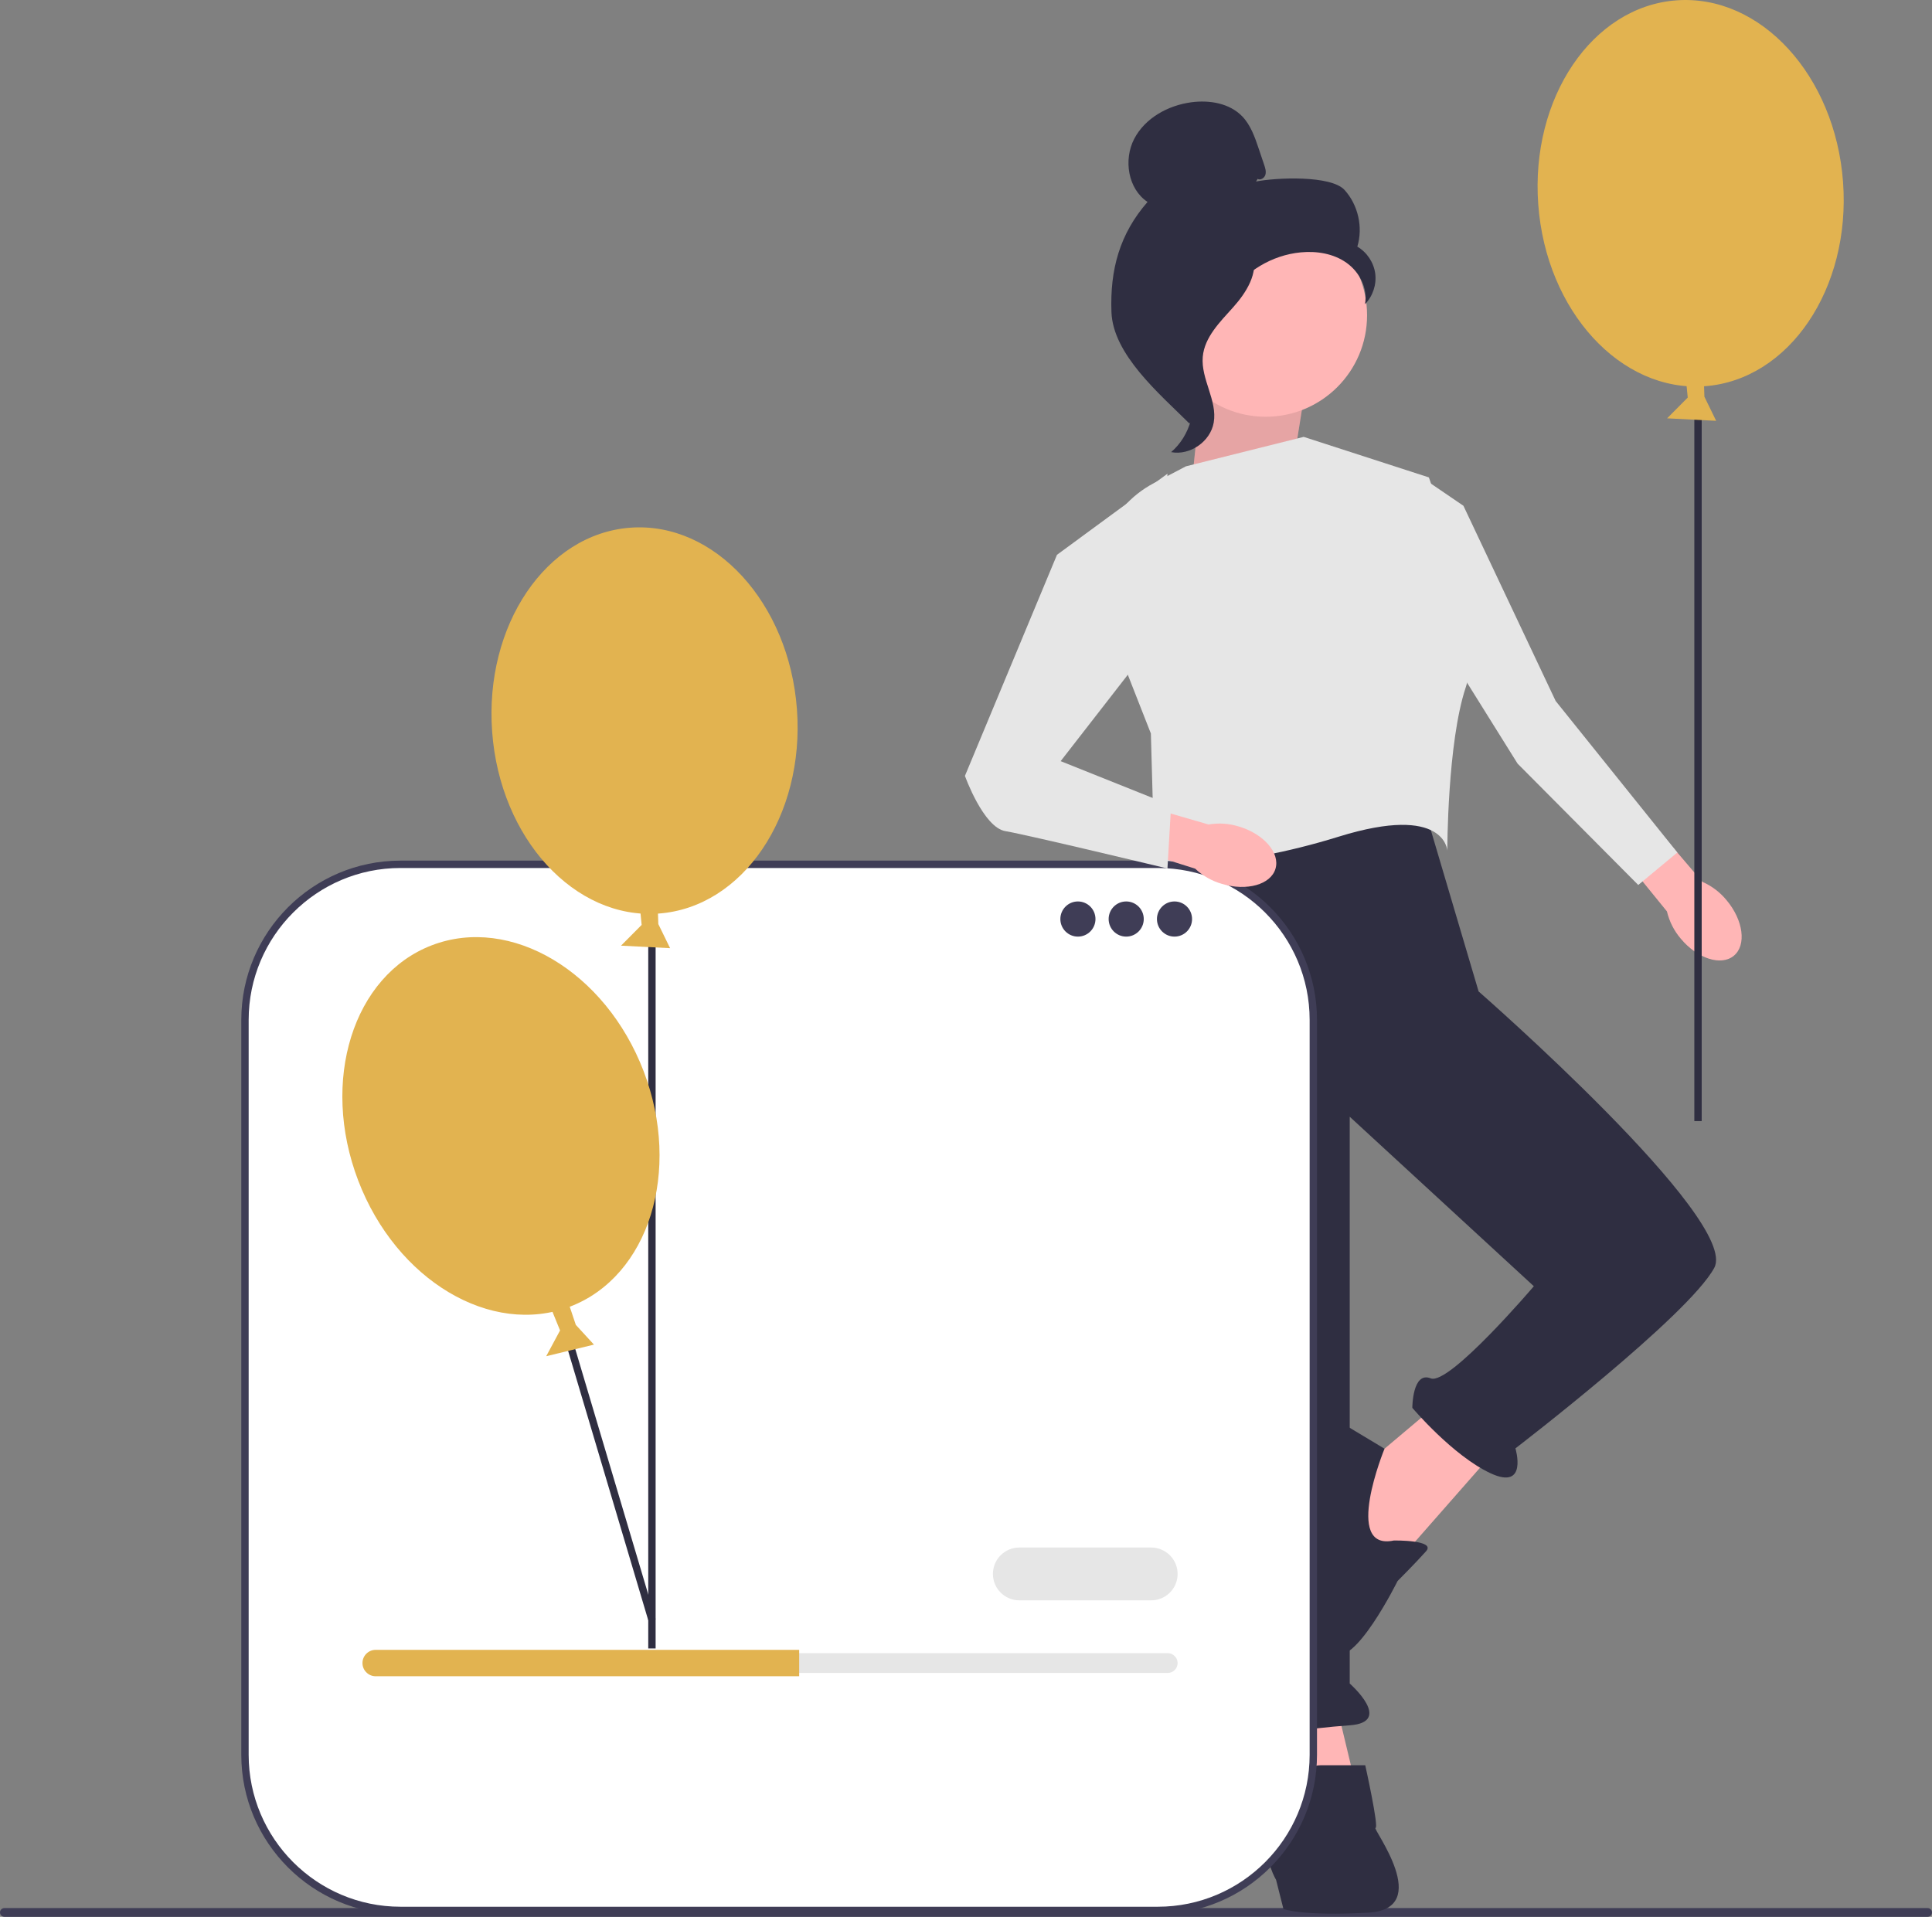 <svg width="130" height="129" viewBox="0 0 130 129" fill="none" xmlns="http://www.w3.org/2000/svg">
<rect x="0" y="0" width="130" height="129" fill="#808080" stroke="none"/>
<g clip-path="url(#clip0_53_448)">
<path d="M130 128.705C130 128.868 129.869 129 129.705 129H0.295C0.131 129 0 128.868 0 128.705C0 128.541 0.131 128.41 0.295 128.41H129.705C129.869 128.41 130 128.541 130 128.705Z" fill="#3F3D56"/>
<path d="M89.829 114.337L91.315 120.537L86.855 121.777L85.864 115.081L89.829 114.337Z" fill="#FFB6B6"/>
<path d="M97.014 94.25L92.306 98.218L89.333 102.93L93.545 105.657L100.731 97.474L97.014 94.25Z" fill="#FFB6B6"/>
<path d="M95.528 53.332L99.492 66.723C99.492 66.723 117.084 82.099 115.35 85.322C113.615 88.546 101.97 97.474 101.97 97.474C101.97 97.474 102.834 100.329 100.296 99.149C97.758 97.97 95.032 94.746 95.032 94.746C95.032 94.746 95.032 92.266 96.271 92.762C97.51 93.258 103.209 86.562 103.209 86.562L90.82 75.155V113.299C90.82 113.299 93.793 115.901 90.82 116.111C87.847 116.321 85.121 116.817 85.121 116.817C85.121 116.817 81.653 115.577 82.891 114.337L79.175 94.002L76.449 69.203L78.431 56.308L95.528 53.332Z" fill="#2F2E41"/>
<path d="M87.599 119.793C87.599 119.793 87.847 118.801 88.838 118.801H91.865C91.865 118.801 92.802 123.017 92.554 123.017C92.307 123.017 96.519 128.472 92.059 128.72C87.599 128.968 86.36 128.472 86.36 128.472L85.865 126.515C85.865 126.515 85.121 125.248 85.369 124.257C85.617 123.265 87.599 119.793 87.599 119.793Z" fill="#2F2E41"/>
<path d="M93.793 103.673C93.793 103.673 96.638 103.628 95.959 104.395C95.279 105.161 94.04 106.401 94.04 106.401C94.04 106.401 91.093 112.353 89.718 111.237C88.342 110.121 86.112 97.722 86.855 96.234C87.598 94.746 88.589 94.746 88.589 94.746L93.161 97.497C93.161 97.497 90.324 104.417 93.793 103.673Z" fill="#2F2E41"/>
<path d="M86.856 32.253L87.847 26.053L81.157 23.325L80.166 32.749L86.856 32.253Z" fill="#FFB6B6"/>
<path opacity="0.1" d="M86.856 32.253L87.847 26.053L81.157 23.325L80.166 32.749L86.856 32.253Z" fill="black"/>
<path d="M79.794 31.385L87.723 29.401L96.147 32.129C96.147 32.129 99.864 42.544 98.625 46.264C97.386 49.984 97.386 57.25 97.386 57.25C97.386 57.25 97.262 54.076 90.077 56.307C82.891 58.539 77.688 58.291 77.688 58.291L77.44 49.364L74.328 41.434C72.997 38.045 74.431 34.196 77.654 32.507L79.794 31.385Z" fill="#E6E6E6"/>
<path d="M116.19 60.598C117.309 61.94 117.524 63.605 116.671 64.317C115.818 65.03 114.22 64.52 113.101 63.178C112.646 62.648 112.325 62.017 112.165 61.337L107.496 55.593L109.77 53.751L114.548 59.347C115.187 59.627 115.75 60.056 116.19 60.598Z" fill="#FFB6B6"/>
<path d="M95.787 32.208L94.162 38.65L102.115 51.391L110.234 59.558L112.865 57.373L104.677 47.176L98.471 34.038L95.787 32.208Z" fill="#E6E6E6"/>
<path d="M114.719 25.991C120.382 25.572 124.544 19.419 124.015 12.248C123.485 5.077 118.465 -0.396 112.802 0.023C107.138 0.442 102.976 6.594 103.506 13.765C104.035 20.936 109.055 26.41 114.719 25.991Z" fill="#E2B350"/>
<path d="M114.503 25.991H114.008V75.449H114.503V25.991Z" fill="#2F2E41"/>
<path d="M114.626 24.946L114.686 26.699L115.477 28.321L112.176 28.153L113.564 26.756L113.407 25.163L114.626 24.946Z" fill="#E2B350"/>
<path d="M85.165 28.047C88.933 28.047 91.987 24.99 91.987 21.219C91.987 17.448 88.933 14.391 85.165 14.391C81.397 14.391 78.343 17.448 78.343 21.219C78.343 24.99 81.397 28.047 85.165 28.047Z" fill="#FFB6B6"/>
<path d="M84.621 12.039C84.818 12.154 85.082 11.979 85.146 11.76C85.209 11.54 85.135 11.306 85.062 11.09L84.694 9.998C84.433 9.225 84.156 8.424 83.591 7.835C82.737 6.946 81.381 6.719 80.16 6.883C78.592 7.094 77.046 7.943 76.317 9.348C75.588 10.754 75.898 12.714 77.215 13.591C75.338 15.744 74.683 18.144 74.787 21C74.89 23.857 78 26.485 80.028 28.497C80.481 28.222 80.893 26.935 80.644 26.467C80.394 25.999 80.751 25.457 80.443 25.026C80.134 24.595 79.876 25.282 80.188 24.853C80.385 24.583 79.617 23.961 79.909 23.799C81.324 23.016 81.795 21.251 82.683 19.9C83.755 18.27 85.589 17.166 87.53 16.983C88.6 16.882 89.729 17.064 90.605 17.686C91.482 18.307 92.049 19.417 91.846 20.473C92.372 19.938 92.634 19.154 92.536 18.41C92.437 17.666 91.979 16.977 91.332 16.599C91.725 15.295 91.388 13.796 90.474 12.787C89.56 11.779 85.852 11.95 84.517 12.216" fill="#2F2E41"/>
<path d="M84.413 17.023C82.645 17.213 81.369 18.746 80.292 20.161C79.671 20.977 79.02 21.877 79.036 22.903C79.051 23.939 79.744 24.829 80.075 25.811C80.616 27.417 80.089 29.328 78.801 30.428C80.073 30.67 81.449 29.715 81.669 28.437C81.924 26.95 80.798 25.515 80.931 24.011C81.049 22.687 82.092 21.668 82.978 20.678C83.865 19.687 84.697 18.373 84.289 17.108" fill="#2F2E41"/>
<path d="M77.906 58.167H26.947C21.168 58.167 16.483 62.856 16.483 68.64V118.097C16.483 123.881 21.168 128.569 26.947 128.569H77.906C83.685 128.569 88.37 123.881 88.37 118.097V68.64C88.37 62.856 83.685 58.167 77.906 58.167Z" fill="white"/>
<path d="M77.907 128.817H26.948C21.041 128.817 16.236 124.008 16.236 118.097V68.64C16.236 62.729 21.041 57.919 26.948 57.919H77.907C83.813 57.919 88.618 62.729 88.618 68.64V118.097C88.618 124.008 83.813 128.817 77.907 128.817ZM26.948 58.415C21.315 58.415 16.732 63.002 16.732 68.64V118.097C16.732 123.735 21.315 128.321 26.948 128.321H77.907C83.54 128.321 88.123 123.735 88.123 118.097V68.64C88.123 63.002 83.54 58.415 77.907 58.415H26.948Z" fill="#3F3D56"/>
<path d="M72.53 63.033C73.183 63.033 73.712 62.503 73.712 61.85C73.712 61.197 73.183 60.667 72.53 60.667C71.878 60.667 71.349 61.197 71.349 61.85C71.349 62.503 71.878 63.033 72.53 63.033Z" fill="#3F3D56"/>
<path d="M75.779 63.033C76.432 63.033 76.961 62.503 76.961 61.85C76.961 61.197 76.432 60.667 75.779 60.667C75.127 60.667 74.598 61.197 74.598 61.85C74.598 62.503 75.127 63.033 75.779 63.033Z" fill="#3F3D56"/>
<path d="M79.029 63.033C79.682 63.033 80.211 62.503 80.211 61.85C80.211 61.197 79.682 60.667 79.029 60.667C78.377 60.667 77.848 61.197 77.848 61.85C77.848 62.503 78.377 63.033 79.029 63.033Z" fill="#3F3D56"/>
<path d="M25.277 111.255C24.91 111.255 24.611 111.554 24.611 111.921C24.611 112.1 24.68 112.266 24.806 112.388C24.933 112.518 25.098 112.588 25.277 112.588H78.573C78.94 112.588 79.239 112.289 79.239 111.921C79.239 111.742 79.17 111.576 79.044 111.454C78.918 111.324 78.752 111.255 78.573 111.255H25.277Z" fill="#E6E6E6"/>
<path d="M53.775 111.033V112.81H25.277C25.033 112.81 24.811 112.712 24.651 112.547C24.487 112.388 24.39 112.165 24.39 111.921C24.39 111.432 24.789 111.033 25.277 111.033L53.775 111.033Z" fill="#E2B350"/>
<path d="M77.463 107.701H68.587C67.608 107.701 66.811 106.904 66.811 105.924C66.811 104.944 67.608 104.147 68.587 104.147H77.463C78.442 104.147 79.239 104.944 79.239 105.924C79.239 106.904 78.442 107.701 77.463 107.701Z" fill="#E6E6E6"/>
<path d="M44.115 108.971L37.91 88.103L37.435 88.245L43.618 109.039" fill="#2F2E41"/>
<path d="M44.329 61.48C49.993 61.062 54.155 54.909 53.625 47.738C53.096 40.567 48.075 35.094 42.412 35.513C36.748 35.931 32.586 42.084 33.116 49.255C33.645 56.426 38.666 61.899 44.329 61.48Z" fill="#E2B350"/>
<path d="M44.115 61.48H43.619V110.939H44.115V61.48Z" fill="#2F2E41"/>
<path d="M38.188 87.499L38.745 89.162L39.965 90.491L36.753 91.272L37.685 89.537L37.081 88.055L38.188 87.499Z" fill="#E2B350"/>
<path d="M44.238 60.436L44.297 62.189L45.089 63.811L41.787 63.642L43.175 62.245L43.018 60.653L44.238 60.436Z" fill="#E2B350"/>
<path d="M38.355 87.935C43.66 85.904 45.878 78.814 43.312 72.098C40.745 65.382 34.364 61.584 29.06 63.615C23.756 65.646 21.537 72.736 24.104 79.452C26.671 86.168 33.051 89.966 38.355 87.935Z" fill="#E2B350"/>
<path d="M83.379 55.629C85.05 56.134 86.145 57.407 85.823 58.471C85.502 59.536 83.887 59.989 82.215 59.483C81.544 59.291 80.93 58.94 80.422 58.461L73.367 56.231L74.255 53.441L81.319 55.487C82.007 55.369 82.713 55.418 83.379 55.629Z" fill="#FFB6B6"/>
<path d="M71.122 37.337L78.555 31.881L78.308 42.296L71.37 51.224L78.803 54.2L78.555 58.449C78.555 58.449 69.14 56.184 67.653 55.936C66.167 55.688 64.928 52.216 64.928 52.216L71.122 37.337Z" fill="#E6E6E6"/>
</g>
<defs>
<clipPath id="clip0_53_448">
<rect width="130" height="129" fill="white"/>
</clipPath>
</defs>
</svg>
